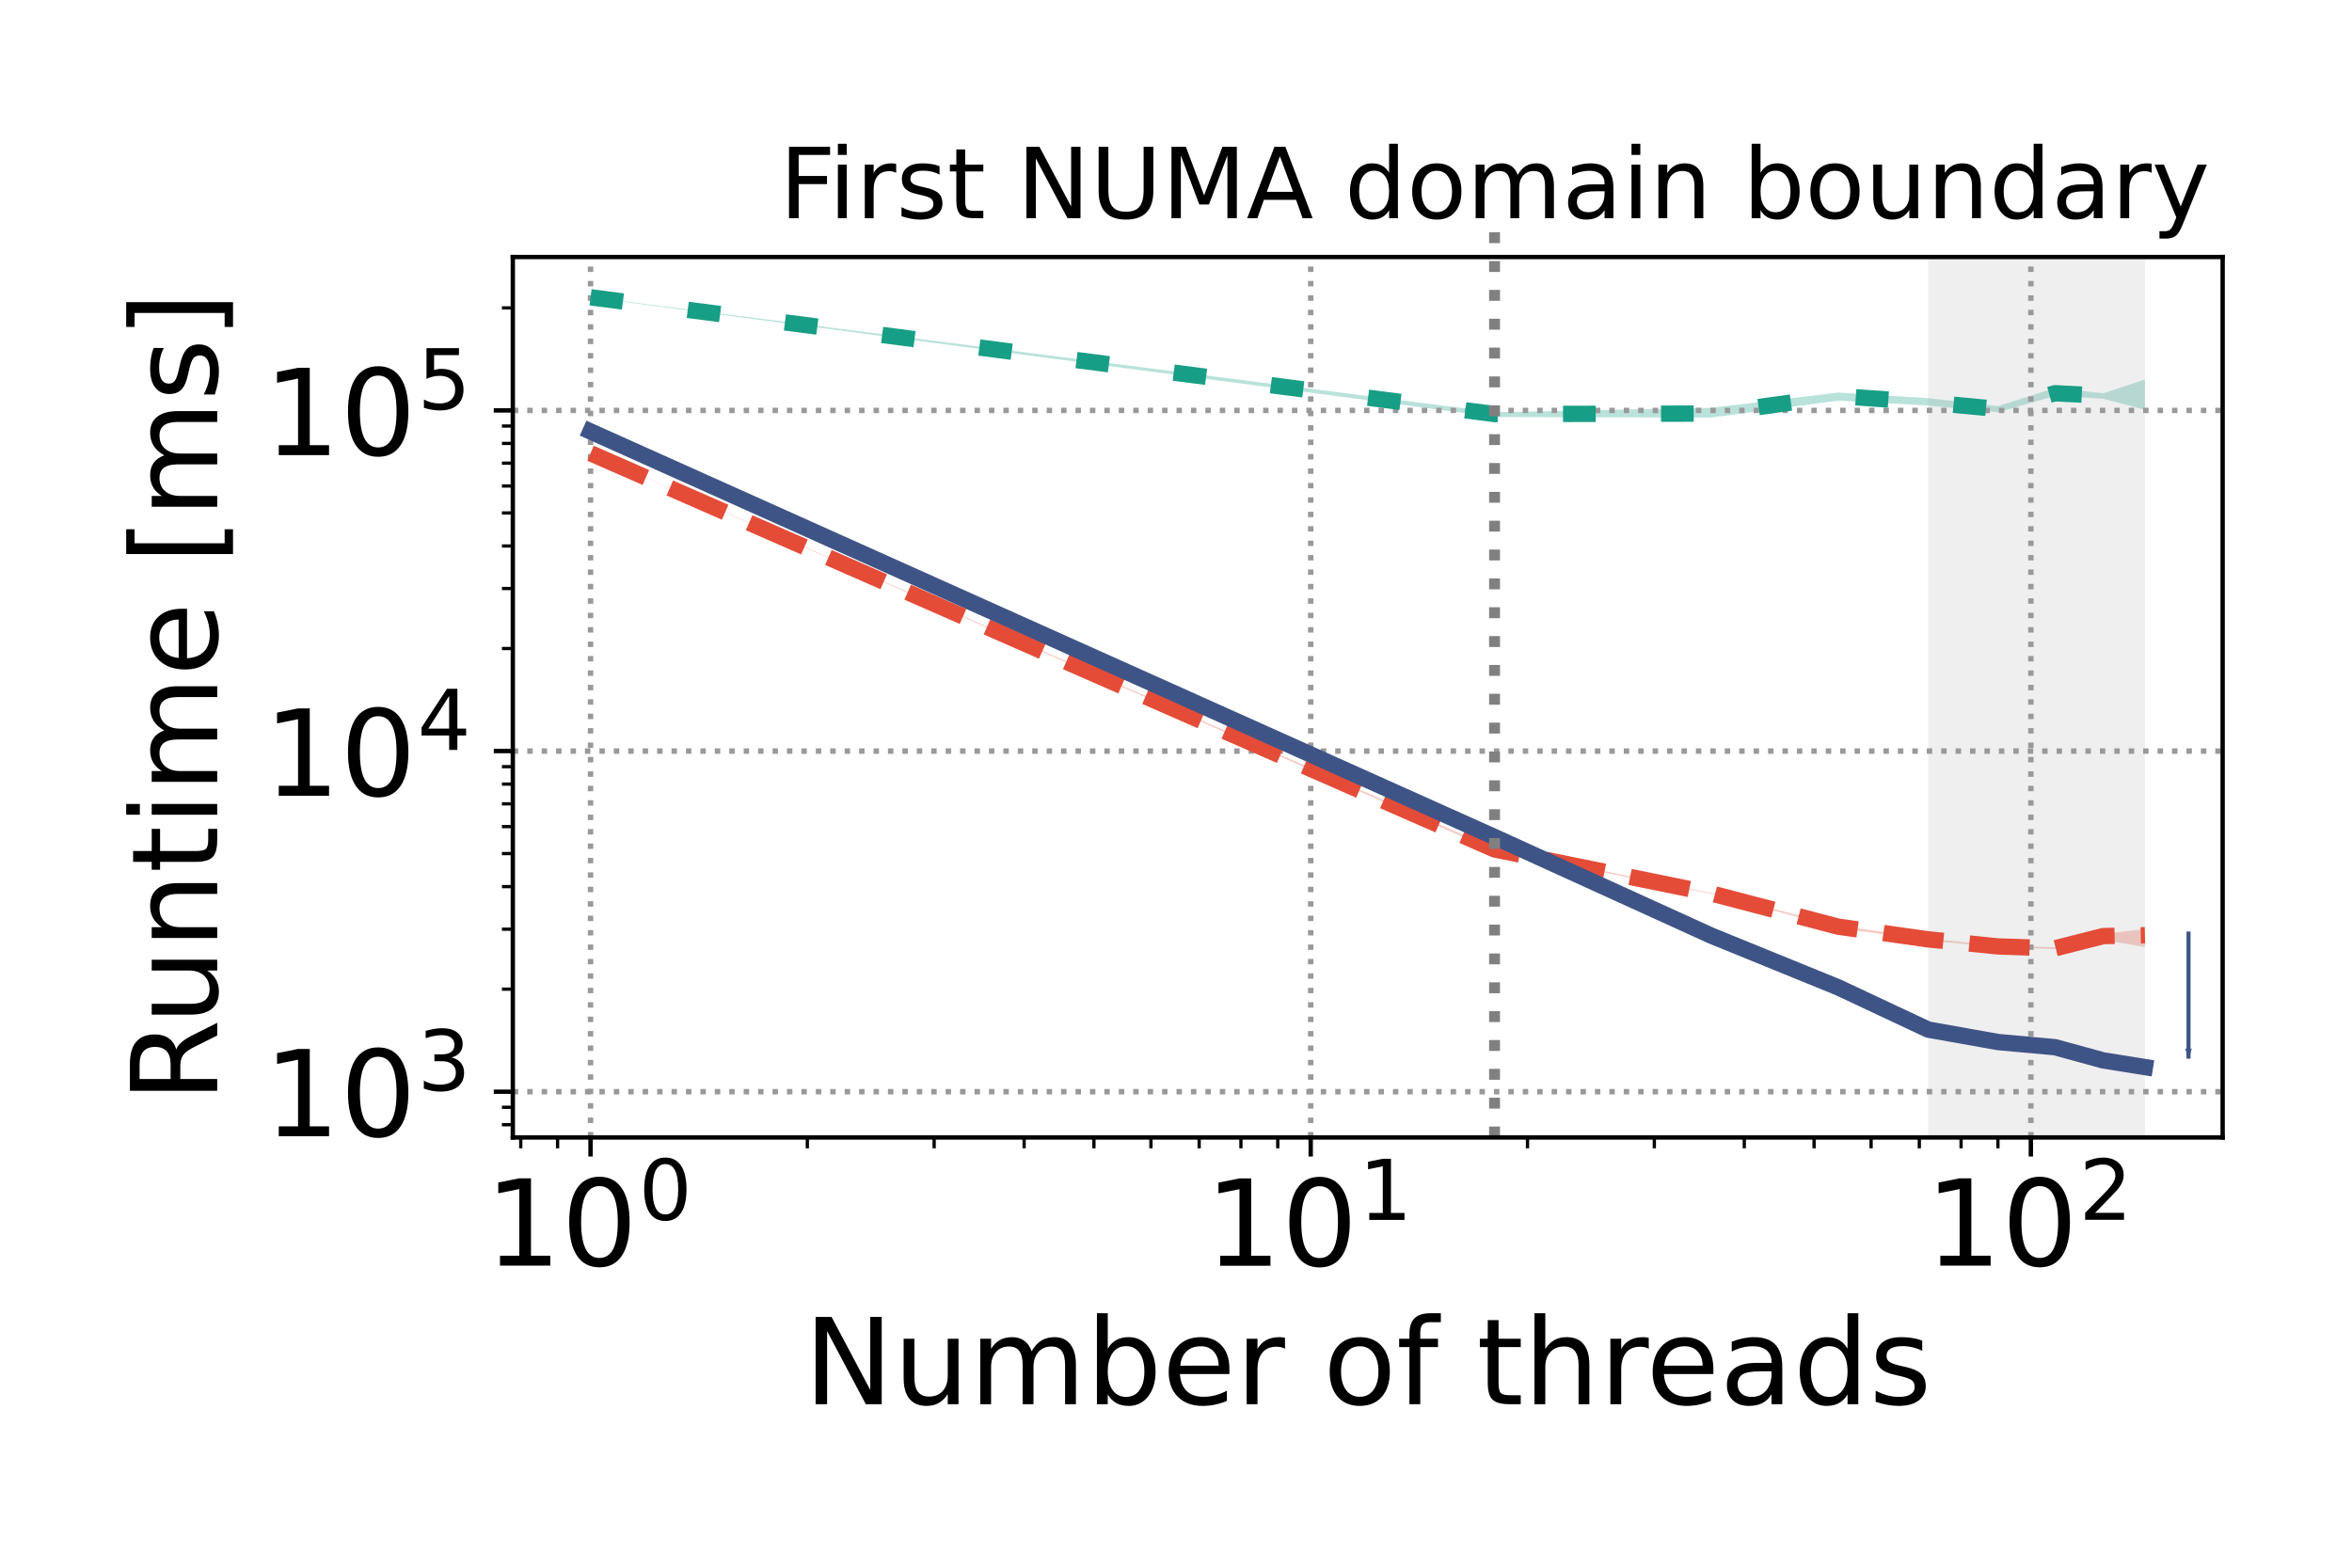 <?xml version="1.0" encoding="UTF-8" standalone="no"?>
<!-- Created with matplotlib (https://matplotlib.org/) -->

<svg
   xmlns:dc="http://purl.org/dc/elements/1.1/"
   xmlns:cc="http://creativecommons.org/ns#"
   xmlns:rdf="http://www.w3.org/1999/02/22-rdf-syntax-ns#"
   xmlns:svg="http://www.w3.org/2000/svg"
   xmlns="http://www.w3.org/2000/svg"
   xmlns:xlink="http://www.w3.org/1999/xlink"
   xmlns:sodipodi="http://sodipodi.sourceforge.net/DTD/sodipodi-0.dtd"
   xmlns:inkscape="http://www.inkscape.org/namespaces/inkscape"
   height="288pt"
   version="1.1"
   viewBox="0 0 432 288"
   width="432pt"
   id="svg578"
   sodipodi:docname="cell-grow-divide-runtime-3.svg"
   inkscape:version="0.92.5 (2060ec1f9f, 2020-04-08)">
  <sodipodi:namedview
     pagecolor="#ffffff"
     bordercolor="#666666"
     borderopacity="1"
     objecttolerance="10"
     gridtolerance="10"
     guidetolerance="10"
     inkscape:pageopacity="0"
     inkscape:pageshadow="2"
     inkscape:window-width="1920"
     inkscape:window-height="1163"
     id="namedview580"
     showgrid="false"
     inkscape:zoom="1.2291667"
     inkscape:cx="74.977103"
     inkscape:cy="152.91656"
     inkscape:window-x="0"
     inkscape:window-y="0"
     inkscape:window-maximized="1"
     inkscape:current-layer="figure_1" />
  <defs
     id="defs6">
    <style
       type="text/css"
       id="style4">*{stroke-linecap:butt;stroke-linejoin:round;}</style>
    <marker
       inkscape:stockid="Arrow1Lend"
       orient="auto"
       refY="0"
       refX="0"
       id="Arrow1Lend"
       style="overflow:visible"
       inkscape:isstock="true">
      <path
         inkscape:connector-curvature="0"
         id="path1397"
         d="M 0,0 5,-5 -12.5,0 5,5 Z"
         style="fill:#3d5486;fill-opacity:1;fill-rule:evenodd;stroke:#3d5486;stroke-width:1pt;stroke-opacity:1"
         transform="matrix(-0.8,0,0,-0.8,-10,0)" />
    </marker>
  </defs>
  <g
     id="figure_1">
    <g
       id="patch_1">
      <path
         d="M 0 288  L 432 288  L 432 0  L 0 0  z "
         style="fill:#ffffff;"
         id="path8" />
    </g>
    <g
       id="axes_1">
      <g
         id="patch_2">
        <path
           d="M 94.192 208.96  L 408.24 208.96  L 408.24 47.216  L 94.192 47.216  z "
           style="fill:#ffffff;"
           id="path11" />
      </g>
      <g
         id="PolyCollection_1">
        <path
           clip-path="url(#p7c434c76f1)"
           d="M 108.467 54.568  L 108.467 54.657  L 274.509 76.613  L 314.328 76.715  L 337.62 73.604  L 354.146 74.502  L 366.965 75.733  L 377.439 72.753  L 386.294 73.246  L 393.965 75.274  L 393.965 69.711  L 393.965 69.711  L 386.294 72.259  L 377.439 71.272  L 366.965 74.619  L 354.146 73.147  L 337.62 72.111  L 314.328 74.918  L 274.509 75.725  L 108.467 54.568  z "
           style="fill:#179e86;fill-opacity:0.3;"
           id="path14" />
      </g>
      <g
         id="PolyCollection_2">
        <path
           clip-path="url(#p7c434c76f1)"
           d="M 108.467 83.251  L 108.467 83.276  L 274.509 156.298  L 314.328 164.195  L 337.62 170.481  L 354.146 172.787  L 366.965 173.997  L 377.439 174.337  L 386.294 172.68  L 393.965 173.977  L 393.965 170.662  L 393.965 170.662  L 386.294 171.563  L 377.439 174.018  L 366.965 173.753  L 354.146 172.408  L 337.62 170.009  L 314.328 164.067  L 274.509 155.885  L 108.467 83.251  z "
           style="fill:#e44c38;fill-opacity:0.3;"
           id="path17" />
      </g>
      <g
         id="PolyCollection_3">
        <path
           clip-path="url(#p7c434c76f1)"
           d="M 108.467 79.258  L 108.467 79.279  L 274.509 153.92  L 314.328 172.13  L 337.62 181.46  L 354.146 189.355  L 366.965 191.861  L 377.439 193.258  L 386.294 195.285  L 393.965 196.757  L 393.965 195.129  L 393.965 195.129  L 386.294 194.447  L 377.439 191.547  L 366.965 190.968  L 354.146 188.98  L 337.62 181.299  L 314.328 171.498  L 274.509 153.594  L 108.467 79.258  z "
           style="fill:#3f5486;fill-opacity:0.3;"
           id="path20" />
      </g>
      <g
         id="patch_3">
        <path
           clip-path="url(#p7c434c76f1)"
           d="M 354.146 208.96  L 354.146 47.216  L 393.965 47.216  L 393.965 208.96  z "
           style="fill:#b2b2b2;opacity:0.2;"
           id="path29" />
      </g>
      <g
         id="matplotlib.axis_1">
        <g
           id="xtick_1">
          <g
             id="line2d_1">
            <path
               clip-path="url(#p7c434c76f1)"
               d="M 108.467 208.96  L 108.467 47.216  "
               style="fill:none;stroke:#999999;stroke-dasharray:1,1.65;stroke-dashoffset:0;"
               id="path32" />
          </g>
          <g
             id="line2d_2">
            <defs
               id="defs36">
              <path
                 d="M 0 0  L 0 3.5  "
                 id="m6d157e172e"
                 style="stroke:#000000;stroke-width:0.8;" />
            </defs>
            <g
               id="g40">
              <use
                 style="stroke:#000000;stroke-width:0.8;"
                 x="108.467"
                 xlink:href="#m6d157e172e"
                 y="208.96"
                 id="use38" />
            </g>
          </g>
          <g
             id="text_1">
            <!-- $\mathdefault{10^{0}}$ -->
            <g
               transform="translate(89.107 232.677)scale(0.22 -0.22)"
               id="g53">
              <defs
                 id="defs45">
                <path
                   d="M 12.406 8.297  L 28.516 8.297  L 28.516 63.922  L 10.984 60.406  L 10.984 69.391  L 28.422 72.906  L 38.281 72.906  L 38.281 8.297  L 54.391 8.297  L 54.391 0  L 12.406 0  z "
                   id="DejaVuSans-49" />
                <path
                   d="M 31.781 66.406  Q 24.172 66.406 20.328 58.906  Q 16.5 51.422 16.5 36.375  Q 16.5 21.391 20.328 13.891  Q 24.172 6.391 31.781 6.391  Q 39.453 6.391 43.281 13.891  Q 47.125 21.391 47.125 36.375  Q 47.125 51.422 43.281 58.906  Q 39.453 66.406 31.781 66.406  z M 31.781 74.219  Q 44.047 74.219 50.516 64.516  Q 56.984 54.828 56.984 36.375  Q 56.984 17.969 50.516 8.266  Q 44.047 -1.422 31.781 -1.422  Q 19.531 -1.422 13.062 8.266  Q 6.594 17.969 6.594 36.375  Q 6.594 54.828 13.062 64.516  Q 19.531 74.219 31.781 74.219  z "
                   id="DejaVuSans-48" />
              </defs>
              <use
                 transform="translate(0 0.766)"
                 xlink:href="#DejaVuSans-49"
                 id="use47" />
              <use
                 transform="translate(63.623 0.766)"
                 xlink:href="#DejaVuSans-48"
                 id="use49" />
              <use
                 transform="translate(128.203 39.047)scale(0.7)"
                 xlink:href="#DejaVuSans-48"
                 id="use51" />
            </g>
          </g>
        </g>
        <g
           id="xtick_2">
          <g
             id="line2d_3">
            <path
               clip-path="url(#p7c434c76f1)"
               d="M 240.743 208.96  L 240.743 47.216  "
               style="fill:none;stroke:#999999;stroke-dasharray:1,1.65;stroke-dashoffset:0;"
               id="path57" />
          </g>
          <g
             id="line2d_4">
            <g
               id="g62">
              <use
                 style="stroke:#000000;stroke-width:0.8;"
                 x="240.743"
                 xlink:href="#m6d157e172e"
                 y="208.96"
                 id="use60" />
            </g>
          </g>
          <g
             id="text_2">
            <!-- $\mathdefault{10^{1}}$ -->
            <g
               transform="translate(221.383 232.677)scale(0.22 -0.22)"
               id="g71">
              <use
                 transform="translate(0 0.684)"
                 xlink:href="#DejaVuSans-49"
                 id="use65" />
              <use
                 transform="translate(63.623 0.684)"
                 xlink:href="#DejaVuSans-48"
                 id="use67" />
              <use
                 transform="translate(128.203 38.966)scale(0.7)"
                 xlink:href="#DejaVuSans-49"
                 id="use69" />
            </g>
          </g>
        </g>
        <g
           id="xtick_3">
          <g
             id="line2d_5">
            <path
               clip-path="url(#p7c434c76f1)"
               d="M 373.018 208.96  L 373.018 47.216  "
               style="fill:none;stroke:#999999;stroke-dasharray:1,1.65;stroke-dashoffset:0;"
               id="path75" />
          </g>
          <g
             id="line2d_6">
            <g
               id="g80">
              <use
                 style="stroke:#000000;stroke-width:0.8;"
                 x="373.018"
                 xlink:href="#m6d157e172e"
                 y="208.96"
                 id="use78" />
            </g>
          </g>
          <g
             id="text_3">
            <!-- $\mathdefault{10^{2}}$ -->
            <g
               transform="translate(353.658 232.677)scale(0.22 -0.22)"
               id="g92">
              <defs
                 id="defs84">
                <path
                   d="M 19.188 8.297  L 53.609 8.297  L 53.609 0  L 7.328 0  L 7.328 8.297  Q 12.938 14.109 22.625 23.891  Q 32.328 33.688 34.812 36.531  Q 39.547 41.844 41.422 45.531  Q 43.312 49.219 43.312 52.781  Q 43.312 58.594 39.234 62.25  Q 35.156 65.922 28.609 65.922  Q 23.969 65.922 18.812 64.312  Q 13.672 62.703 7.812 59.422  L 7.812 69.391  Q 13.766 71.781 18.938 73  Q 24.125 74.219 28.422 74.219  Q 39.75 74.219 46.484 68.547  Q 53.219 62.891 53.219 53.422  Q 53.219 48.922 51.531 44.891  Q 49.859 40.875 45.406 35.406  Q 44.188 33.984 37.641 27.219  Q 31.109 20.453 19.188 8.297  z "
                   id="DejaVuSans-50" />
              </defs>
              <use
                 transform="translate(0 0.766)"
                 xlink:href="#DejaVuSans-49"
                 id="use86" />
              <use
                 transform="translate(63.623 0.766)"
                 xlink:href="#DejaVuSans-48"
                 id="use88" />
              <use
                 transform="translate(128.203 39.047)scale(0.7)"
                 xlink:href="#DejaVuSans-50"
                 id="use90" />
            </g>
          </g>
        </g>
        <g
           id="xtick_4">
          <g
             id="line2d_7">
            <defs
               id="defs97">
              <path
                 d="M 0 0  L 0 2  "
                 id="m9f7212102a"
                 style="stroke:#000000;stroke-width:0.6;" />
            </defs>
            <g
               id="g101">
              <use
                 style="stroke:#000000;stroke-width:0.6;"
                 x="95.649"
                 xlink:href="#m9f7212102a"
                 y="208.96"
                 id="use99" />
            </g>
          </g>
        </g>
        <g
           id="xtick_5">
          <g
             id="line2d_8">
            <g
               id="g107">
              <use
                 style="stroke:#000000;stroke-width:0.6;"
                 x="102.415"
                 xlink:href="#m9f7212102a"
                 y="208.96"
                 id="use105" />
            </g>
          </g>
        </g>
        <g
           id="xtick_6">
          <g
             id="line2d_9">
            <g
               id="g113">
              <use
                 style="stroke:#000000;stroke-width:0.6;"
                 x="148.286"
                 xlink:href="#m9f7212102a"
                 y="208.96"
                 id="use111" />
            </g>
          </g>
        </g>
        <g
           id="xtick_7">
          <g
             id="line2d_10">
            <g
               id="g119">
              <use
                 style="stroke:#000000;stroke-width:0.6;"
                 x="171.579"
                 xlink:href="#m9f7212102a"
                 y="208.96"
                 id="use117" />
            </g>
          </g>
        </g>
        <g
           id="xtick_8">
          <g
             id="line2d_11">
            <g
               id="g125">
              <use
                 style="stroke:#000000;stroke-width:0.6;"
                 x="188.105"
                 xlink:href="#m9f7212102a"
                 y="208.96"
                 id="use123" />
            </g>
          </g>
        </g>
        <g
           id="xtick_9">
          <g
             id="line2d_12">
            <g
               id="g131">
              <use
                 style="stroke:#000000;stroke-width:0.6;"
                 x="200.924"
                 xlink:href="#m9f7212102a"
                 y="208.96"
                 id="use129" />
            </g>
          </g>
        </g>
        <g
           id="xtick_10">
          <g
             id="line2d_13">
            <g
               id="g137">
              <use
                 style="stroke:#000000;stroke-width:0.6;"
                 x="211.397"
                 xlink:href="#m9f7212102a"
                 y="208.96"
                 id="use135" />
            </g>
          </g>
        </g>
        <g
           id="xtick_11">
          <g
             id="line2d_14">
            <g
               id="g143">
              <use
                 style="stroke:#000000;stroke-width:0.6;"
                 x="220.253"
                 xlink:href="#m9f7212102a"
                 y="208.96"
                 id="use141" />
            </g>
          </g>
        </g>
        <g
           id="xtick_12">
          <g
             id="line2d_15">
            <g
               id="g149">
              <use
                 style="stroke:#000000;stroke-width:0.6;"
                 x="227.924"
                 xlink:href="#m9f7212102a"
                 y="208.96"
                 id="use147" />
            </g>
          </g>
        </g>
        <g
           id="xtick_13">
          <g
             id="line2d_16">
            <g
               id="g155">
              <use
                 style="stroke:#000000;stroke-width:0.6;"
                 x="234.69"
                 xlink:href="#m9f7212102a"
                 y="208.96"
                 id="use153" />
            </g>
          </g>
        </g>
        <g
           id="xtick_14">
          <g
             id="line2d_17">
            <g
               id="g161">
              <use
                 style="stroke:#000000;stroke-width:0.6;"
                 x="280.561"
                 xlink:href="#m9f7212102a"
                 y="208.96"
                 id="use159" />
            </g>
          </g>
        </g>
        <g
           id="xtick_15">
          <g
             id="line2d_18">
            <g
               id="g167">
              <use
                 style="stroke:#000000;stroke-width:0.6;"
                 x="303.854"
                 xlink:href="#m9f7212102a"
                 y="208.96"
                 id="use165" />
            </g>
          </g>
        </g>
        <g
           id="xtick_16">
          <g
             id="line2d_19">
            <g
               id="g173">
              <use
                 style="stroke:#000000;stroke-width:0.6;"
                 x="320.38"
                 xlink:href="#m9f7212102a"
                 y="208.96"
                 id="use171" />
            </g>
          </g>
        </g>
        <g
           id="xtick_17">
          <g
             id="line2d_20">
            <g
               id="g179">
              <use
                 style="stroke:#000000;stroke-width:0.6;"
                 x="333.199"
                 xlink:href="#m9f7212102a"
                 y="208.96"
                 id="use177" />
            </g>
          </g>
        </g>
        <g
           id="xtick_18">
          <g
             id="line2d_21">
            <g
               id="g185">
              <use
                 style="stroke:#000000;stroke-width:0.6;"
                 x="343.673"
                 xlink:href="#m9f7212102a"
                 y="208.96"
                 id="use183" />
            </g>
          </g>
        </g>
        <g
           id="xtick_19">
          <g
             id="line2d_22">
            <g
               id="g191">
              <use
                 style="stroke:#000000;stroke-width:0.6;"
                 x="352.528"
                 xlink:href="#m9f7212102a"
                 y="208.96"
                 id="use189" />
            </g>
          </g>
        </g>
        <g
           id="xtick_20">
          <g
             id="line2d_23">
            <g
               id="g197">
              <use
                 style="stroke:#000000;stroke-width:0.6;"
                 x="360.199"
                 xlink:href="#m9f7212102a"
                 y="208.96"
                 id="use195" />
            </g>
          </g>
        </g>
        <g
           id="xtick_21">
          <g
             id="line2d_24">
            <g
               id="g203">
              <use
                 style="stroke:#000000;stroke-width:0.6;"
                 x="366.965"
                 xlink:href="#m9f7212102a"
                 y="208.96"
                 id="use201" />
            </g>
          </g>
        </g>
        <g
           id="text_4">
          <!-- Number of threads -->
          <g
             transform="translate(147.651 257.968)scale(0.22 -0.22)"
             id="g257">
            <defs
               id="defs221">
              <path
                 d="M 9.812 72.906  L 23.094 72.906  L 55.422 11.922  L 55.422 72.906  L 64.984 72.906  L 64.984 0  L 51.703 0  L 19.391 60.984  L 19.391 0  L 9.812 0  z "
                 id="DejaVuSans-78" />
              <path
                 d="M 8.5 21.578  L 8.5 54.688  L 17.484 54.688  L 17.484 21.922  Q 17.484 14.156 20.5 10.266  Q 23.531 6.391 29.594 6.391  Q 36.859 6.391 41.078 11.031  Q 45.312 15.672 45.312 23.688  L 45.312 54.688  L 54.297 54.688  L 54.297 0  L 45.312 0  L 45.312 8.406  Q 42.047 3.422 37.719 1  Q 33.406 -1.422 27.688 -1.422  Q 18.266 -1.422 13.375 4.438  Q 8.5 10.297 8.5 21.578  z M 31.109 56  z "
                 id="DejaVuSans-117" />
              <path
                 d="M 52 44.188  Q 55.375 50.25 60.062 53.125  Q 64.75 56 71.094 56  Q 79.641 56 84.281 50.016  Q 88.922 44.047 88.922 33.016  L 88.922 0  L 79.891 0  L 79.891 32.719  Q 79.891 40.578 77.094 44.375  Q 74.312 48.188 68.609 48.188  Q 61.625 48.188 57.562 43.547  Q 53.516 38.922 53.516 30.906  L 53.516 0  L 44.484 0  L 44.484 32.719  Q 44.484 40.625 41.703 44.406  Q 38.922 48.188 33.109 48.188  Q 26.219 48.188 22.156 43.531  Q 18.109 38.875 18.109 30.906  L 18.109 0  L 9.078 0  L 9.078 54.688  L 18.109 54.688  L 18.109 46.188  Q 21.188 51.219 25.484 53.609  Q 29.781 56 35.688 56  Q 41.656 56 45.828 52.969  Q 50 49.953 52 44.188  z "
                 id="DejaVuSans-109" />
              <path
                 d="M 48.688 27.297  Q 48.688 37.203 44.609 42.844  Q 40.531 48.484 33.406 48.484  Q 26.266 48.484 22.188 42.844  Q 18.109 37.203 18.109 27.297  Q 18.109 17.391 22.188 11.75  Q 26.266 6.109 33.406 6.109  Q 40.531 6.109 44.609 11.75  Q 48.688 17.391 48.688 27.297  z M 18.109 46.391  Q 20.953 51.266 25.266 53.625  Q 29.594 56 35.594 56  Q 45.562 56 51.781 48.094  Q 58.016 40.188 58.016 27.297  Q 58.016 14.406 51.781 6.484  Q 45.562 -1.422 35.594 -1.422  Q 29.594 -1.422 25.266 0.953  Q 20.953 3.328 18.109 8.203  L 18.109 0  L 9.078 0  L 9.078 75.984  L 18.109 75.984  z "
                 id="DejaVuSans-98" />
              <path
                 d="M 56.203 29.594  L 56.203 25.203  L 14.891 25.203  Q 15.484 15.922 20.484 11.062  Q 25.484 6.203 34.422 6.203  Q 39.594 6.203 44.453 7.469  Q 49.312 8.734 54.109 11.281  L 54.109 2.781  Q 49.266 0.734 44.188 -0.344  Q 39.109 -1.422 33.891 -1.422  Q 20.797 -1.422 13.156 6.188  Q 5.516 13.812 5.516 26.812  Q 5.516 40.234 12.766 48.109  Q 20.016 56 32.328 56  Q 43.359 56 49.781 48.891  Q 56.203 41.797 56.203 29.594  z M 47.219 32.234  Q 47.125 39.594 43.094 43.984  Q 39.062 48.391 32.422 48.391  Q 24.906 48.391 20.391 44.141  Q 15.875 39.891 15.188 32.172  z "
                 id="DejaVuSans-101" />
              <path
                 d="M 41.109 46.297  Q 39.594 47.172 37.812 47.578  Q 36.031 48 33.891 48  Q 26.266 48 22.188 43.047  Q 18.109 38.094 18.109 28.812  L 18.109 0  L 9.078 0  L 9.078 54.688  L 18.109 54.688  L 18.109 46.188  Q 20.953 51.172 25.484 53.578  Q 30.031 56 36.531 56  Q 37.453 56 38.578 55.875  Q 39.703 55.766 41.062 55.516  z "
                 id="DejaVuSans-114" />
              <path
                 id="DejaVuSans-32" />
              <path
                 d="M 30.609 48.391  Q 23.391 48.391 19.188 42.75  Q 14.984 37.109 14.984 27.297  Q 14.984 17.484 19.156 11.844  Q 23.344 6.203 30.609 6.203  Q 37.797 6.203 41.984 11.859  Q 46.188 17.531 46.188 27.297  Q 46.188 37.016 41.984 42.703  Q 37.797 48.391 30.609 48.391  z M 30.609 56  Q 42.328 56 49.016 48.375  Q 55.719 40.766 55.719 27.297  Q 55.719 13.875 49.016 6.219  Q 42.328 -1.422 30.609 -1.422  Q 18.844 -1.422 12.172 6.219  Q 5.516 13.875 5.516 27.297  Q 5.516 40.766 12.172 48.375  Q 18.844 56 30.609 56  z "
                 id="DejaVuSans-111" />
              <path
                 d="M 37.109 75.984  L 37.109 68.5  L 28.516 68.5  Q 23.688 68.5 21.797 66.547  Q 19.922 64.594 19.922 59.516  L 19.922 54.688  L 34.719 54.688  L 34.719 47.703  L 19.922 47.703  L 19.922 0  L 10.891 0  L 10.891 47.703  L 2.297 47.703  L 2.297 54.688  L 10.891 54.688  L 10.891 58.5  Q 10.891 67.625 15.141 71.797  Q 19.391 75.984 28.609 75.984  z "
                 id="DejaVuSans-102" />
              <path
                 d="M 18.312 70.219  L 18.312 54.688  L 36.812 54.688  L 36.812 47.703  L 18.312 47.703  L 18.312 18.016  Q 18.312 11.328 20.141 9.422  Q 21.969 7.516 27.594 7.516  L 36.812 7.516  L 36.812 0  L 27.594 0  Q 17.188 0 13.234 3.875  Q 9.281 7.766 9.281 18.016  L 9.281 47.703  L 2.688 47.703  L 2.688 54.688  L 9.281 54.688  L 9.281 70.219  z "
                 id="DejaVuSans-116" />
              <path
                 d="M 54.891 33.016  L 54.891 0  L 45.906 0  L 45.906 32.719  Q 45.906 40.484 42.875 44.328  Q 39.844 48.188 33.797 48.188  Q 26.516 48.188 22.312 43.547  Q 18.109 38.922 18.109 30.906  L 18.109 0  L 9.078 0  L 9.078 75.984  L 18.109 75.984  L 18.109 46.188  Q 21.344 51.125 25.703 53.562  Q 30.078 56 35.797 56  Q 45.219 56 50.047 50.172  Q 54.891 44.344 54.891 33.016  z "
                 id="DejaVuSans-104" />
              <path
                 d="M 34.281 27.484  Q 23.391 27.484 19.188 25  Q 14.984 22.516 14.984 16.5  Q 14.984 11.719 18.141 8.906  Q 21.297 6.109 26.703 6.109  Q 34.188 6.109 38.703 11.406  Q 43.219 16.703 43.219 25.484  L 43.219 27.484  z M 52.203 31.203  L 52.203 0  L 43.219 0  L 43.219 8.297  Q 40.141 3.328 35.547 0.953  Q 30.953 -1.422 24.312 -1.422  Q 15.922 -1.422 10.953 3.297  Q 6 8.016 6 15.922  Q 6 25.141 12.172 29.828  Q 18.359 34.516 30.609 34.516  L 43.219 34.516  L 43.219 35.406  Q 43.219 41.609 39.141 45  Q 35.062 48.391 27.688 48.391  Q 23 48.391 18.547 47.266  Q 14.109 46.141 10.016 43.891  L 10.016 52.203  Q 14.938 54.109 19.578 55.047  Q 24.219 56 28.609 56  Q 40.484 56 46.344 49.844  Q 52.203 43.703 52.203 31.203  z "
                 id="DejaVuSans-97" />
              <path
                 d="M 45.406 46.391  L 45.406 75.984  L 54.391 75.984  L 54.391 0  L 45.406 0  L 45.406 8.203  Q 42.578 3.328 38.25 0.953  Q 33.938 -1.422 27.875 -1.422  Q 17.969 -1.422 11.734 6.484  Q 5.516 14.406 5.516 27.297  Q 5.516 40.188 11.734 48.094  Q 17.969 56 27.875 56  Q 33.938 56 38.25 53.625  Q 42.578 51.266 45.406 46.391  z M 14.797 27.297  Q 14.797 17.391 18.875 11.75  Q 22.953 6.109 30.078 6.109  Q 37.203 6.109 41.297 11.75  Q 45.406 17.391 45.406 27.297  Q 45.406 37.203 41.297 42.844  Q 37.203 48.484 30.078 48.484  Q 22.953 48.484 18.875 42.844  Q 14.797 37.203 14.797 27.297  z "
                 id="DejaVuSans-100" />
              <path
                 d="M 44.281 53.078  L 44.281 44.578  Q 40.484 46.531 36.375 47.5  Q 32.281 48.484 27.875 48.484  Q 21.188 48.484 17.844 46.438  Q 14.5 44.391 14.5 40.281  Q 14.5 37.156 16.891 35.375  Q 19.281 33.594 26.516 31.984  L 29.594 31.297  Q 39.156 29.25 43.188 25.516  Q 47.219 21.781 47.219 15.094  Q 47.219 7.469 41.188 3.016  Q 35.156 -1.422 24.609 -1.422  Q 20.219 -1.422 15.453 -0.562  Q 10.688 0.297 5.422 2  L 5.422 11.281  Q 10.406 8.688 15.234 7.391  Q 20.062 6.109 24.812 6.109  Q 31.156 6.109 34.562 8.281  Q 37.984 10.453 37.984 14.406  Q 37.984 18.062 35.516 20.016  Q 33.062 21.969 24.703 23.781  L 21.578 24.516  Q 13.234 26.266 9.516 29.906  Q 5.812 33.547 5.812 39.891  Q 5.812 47.609 11.281 51.797  Q 16.75 56 26.812 56  Q 31.781 56 36.172 55.266  Q 40.578 54.547 44.281 53.078  z "
                 id="DejaVuSans-115" />
            </defs>
            <use
               xlink:href="#DejaVuSans-78"
               id="use223" />
            <use
               x="74.805"
               xlink:href="#DejaVuSans-117"
               id="use225" />
            <use
               x="138.184"
               xlink:href="#DejaVuSans-109"
               id="use227" />
            <use
               x="235.596"
               xlink:href="#DejaVuSans-98"
               id="use229" />
            <use
               x="299.072"
               xlink:href="#DejaVuSans-101"
               id="use231" />
            <use
               x="360.596"
               xlink:href="#DejaVuSans-114"
               id="use233" />
            <use
               x="401.709"
               xlink:href="#DejaVuSans-32"
               id="use235" />
            <use
               x="433.496"
               xlink:href="#DejaVuSans-111"
               id="use237" />
            <use
               x="494.678"
               xlink:href="#DejaVuSans-102"
               id="use239" />
            <use
               x="529.883"
               xlink:href="#DejaVuSans-32"
               id="use241" />
            <use
               x="561.67"
               xlink:href="#DejaVuSans-116"
               id="use243" />
            <use
               x="600.879"
               xlink:href="#DejaVuSans-104"
               id="use245" />
            <use
               x="664.258"
               xlink:href="#DejaVuSans-114"
               id="use247" />
            <use
               x="703.121"
               xlink:href="#DejaVuSans-101"
               id="use249" />
            <use
               x="764.645"
               xlink:href="#DejaVuSans-97"
               id="use251" />
            <use
               x="825.924"
               xlink:href="#DejaVuSans-100"
               id="use253" />
            <use
               x="889.4"
               xlink:href="#DejaVuSans-115"
               id="use255" />
          </g>
        </g>
      </g>
      <g
         id="matplotlib.axis_2">
        <g
           id="ytick_1">
          <g
             id="line2d_25">
            <path
               clip-path="url(#p7c434c76f1)"
               d="M 94.192 200.555  L 408.24 200.555  "
               style="fill:none;stroke:#999999;stroke-dasharray:1,1.65;stroke-dashoffset:0;"
               id="path261" />
          </g>
          <g
             id="line2d_26">
            <defs
               id="defs265">
              <path
                 d="M 0 0  L -3.5 0  "
                 id="mff34576b64"
                 style="stroke:#000000;stroke-width:0.8;" />
            </defs>
            <g
               id="g269">
              <use
                 style="stroke:#000000;stroke-width:0.8;"
                 x="94.192"
                 xlink:href="#mff34576b64"
                 y="200.555"
                 id="use267" />
            </g>
          </g>
          <g
             id="text_5">
            <!-- $\mathdefault{10^{3}}$ -->
            <g
               transform="translate(48.472 208.913)scale(0.22 -0.22)"
               id="g281">
              <defs
                 id="defs273">
                <path
                   d="M 40.578 39.312  Q 47.656 37.797 51.625 33  Q 55.609 28.219 55.609 21.188  Q 55.609 10.406 48.188 4.484  Q 40.766 -1.422 27.094 -1.422  Q 22.516 -1.422 17.656 -0.516  Q 12.797 0.391 7.625 2.203  L 7.625 11.719  Q 11.719 9.328 16.594 8.109  Q 21.484 6.891 26.812 6.891  Q 36.078 6.891 40.938 10.547  Q 45.797 14.203 45.797 21.188  Q 45.797 27.641 41.281 31.266  Q 36.766 34.906 28.719 34.906  L 20.219 34.906  L 20.219 43.016  L 29.109 43.016  Q 36.375 43.016 40.234 45.922  Q 44.094 48.828 44.094 54.297  Q 44.094 59.906 40.109 62.906  Q 36.141 65.922 28.719 65.922  Q 24.656 65.922 20.016 65.031  Q 15.375 64.156 9.812 62.312  L 9.812 71.094  Q 15.438 72.656 20.344 73.438  Q 25.25 74.219 29.594 74.219  Q 40.828 74.219 47.359 69.109  Q 53.906 64.016 53.906 55.328  Q 53.906 49.266 50.438 45.094  Q 46.969 40.922 40.578 39.312  z "
                   id="DejaVuSans-51" />
              </defs>
              <use
                 transform="translate(0 0.766)"
                 xlink:href="#DejaVuSans-49"
                 id="use275" />
              <use
                 transform="translate(63.623 0.766)"
                 xlink:href="#DejaVuSans-48"
                 id="use277" />
              <use
                 transform="translate(128.203 39.047)scale(0.7)"
                 xlink:href="#DejaVuSans-51"
                 id="use279" />
            </g>
          </g>
        </g>
        <g
           id="ytick_2">
          <g
             id="line2d_27">
            <path
               clip-path="url(#p7c434c76f1)"
               d="M 94.192 137.977  L 408.24 137.977  "
               style="fill:none;stroke:#999999;stroke-dasharray:1,1.65;stroke-dashoffset:0;"
               id="path285" />
          </g>
          <g
             id="line2d_28">
            <g
               id="g290">
              <use
                 style="stroke:#000000;stroke-width:0.8;"
                 x="94.192"
                 xlink:href="#mff34576b64"
                 y="137.977"
                 id="use288" />
            </g>
          </g>
          <g
             id="text_6">
            <!-- $\mathdefault{10^{4}}$ -->
            <g
               transform="translate(48.472 146.335)scale(0.22 -0.22)"
               id="g302">
              <defs
                 id="defs294">
                <path
                   d="M 37.797 64.312  L 12.891 25.391  L 37.797 25.391  z M 35.203 72.906  L 47.609 72.906  L 47.609 25.391  L 58.016 25.391  L 58.016 17.188  L 47.609 17.188  L 47.609 0  L 37.797 0  L 37.797 17.188  L 4.891 17.188  L 4.891 26.703  z "
                   id="DejaVuSans-52" />
              </defs>
              <use
                 transform="translate(0 0.684)"
                 xlink:href="#DejaVuSans-49"
                 id="use296" />
              <use
                 transform="translate(63.623 0.684)"
                 xlink:href="#DejaVuSans-48"
                 id="use298" />
              <use
                 transform="translate(128.203 38.966)scale(0.7)"
                 xlink:href="#DejaVuSans-52"
                 id="use300" />
            </g>
          </g>
        </g>
        <g
           id="ytick_3">
          <g
             id="line2d_29">
            <path
               clip-path="url(#p7c434c76f1)"
               d="M 94.192 75.399  L 408.24 75.399  "
               style="fill:none;stroke:#999999;stroke-dasharray:1,1.65;stroke-dashoffset:0;"
               id="path306" />
          </g>
          <g
             id="line2d_30">
            <g
               id="g311">
              <use
                 style="stroke:#000000;stroke-width:0.8;"
                 x="94.192"
                 xlink:href="#mff34576b64"
                 y="75.399"
                 id="use309" />
            </g>
          </g>
          <g
             id="text_7">
            <!-- $\mathdefault{10^{5}}$ -->
            <g
               transform="translate(48.472 83.757)scale(0.22 -0.22)"
               id="g323">
              <defs
                 id="defs315">
                <path
                   d="M 10.797 72.906  L 49.516 72.906  L 49.516 64.594  L 19.828 64.594  L 19.828 46.734  Q 21.969 47.469 24.109 47.828  Q 26.266 48.188 28.422 48.188  Q 40.625 48.188 47.75 41.5  Q 54.891 34.812 54.891 23.391  Q 54.891 11.625 47.562 5.094  Q 40.234 -1.422 26.906 -1.422  Q 22.312 -1.422 17.547 -0.641  Q 12.797 0.141 7.719 1.703  L 7.719 11.625  Q 12.109 9.234 16.797 8.062  Q 21.484 6.891 26.703 6.891  Q 35.156 6.891 40.078 11.328  Q 45.016 15.766 45.016 23.391  Q 45.016 31 40.078 35.438  Q 35.156 39.891 26.703 39.891  Q 22.75 39.891 18.812 39.016  Q 14.891 38.141 10.797 36.281  z "
                   id="DejaVuSans-53" />
              </defs>
              <use
                 transform="translate(0 0.684)"
                 xlink:href="#DejaVuSans-49"
                 id="use317" />
              <use
                 transform="translate(63.623 0.684)"
                 xlink:href="#DejaVuSans-48"
                 id="use319" />
              <use
                 transform="translate(128.203 38.966)scale(0.7)"
                 xlink:href="#DejaVuSans-53"
                 id="use321" />
            </g>
          </g>
        </g>
        <g
           id="ytick_4">
          <g
             id="line2d_31">
            <defs
               id="defs328">
              <path
                 d="M 0 0  L -2 0  "
                 id="md3da357745"
                 style="stroke:#000000;stroke-width:0.6;" />
            </defs>
            <g
               id="g332">
              <use
                 style="stroke:#000000;stroke-width:0.6;"
                 x="94.192"
                 xlink:href="#md3da357745"
                 y="206.62"
                 id="use330" />
            </g>
          </g>
        </g>
        <g
           id="ytick_5">
          <g
             id="line2d_32">
            <g
               id="g338">
              <use
                 style="stroke:#000000;stroke-width:0.6;"
                 x="94.192"
                 xlink:href="#md3da357745"
                 y="203.419"
                 id="use336" />
            </g>
          </g>
        </g>
        <g
           id="ytick_6">
          <g
             id="line2d_33">
            <g
               id="g344">
              <use
                 style="stroke:#000000;stroke-width:0.6;"
                 x="94.192"
                 xlink:href="#md3da357745"
                 y="181.717"
                 id="use342" />
            </g>
          </g>
        </g>
        <g
           id="ytick_7">
          <g
             id="line2d_34">
            <g
               id="g350">
              <use
                 style="stroke:#000000;stroke-width:0.6;"
                 x="94.192"
                 xlink:href="#md3da357745"
                 y="170.698"
                 id="use348" />
            </g>
          </g>
        </g>
        <g
           id="ytick_8">
          <g
             id="line2d_35">
            <g
               id="g356">
              <use
                 style="stroke:#000000;stroke-width:0.6;"
                 x="94.192"
                 xlink:href="#md3da357745"
                 y="162.879"
                 id="use354" />
            </g>
          </g>
        </g>
        <g
           id="ytick_9">
          <g
             id="line2d_36">
            <g
               id="g362">
              <use
                 style="stroke:#000000;stroke-width:0.6;"
                 x="94.192"
                 xlink:href="#md3da357745"
                 y="156.815"
                 id="use360" />
            </g>
          </g>
        </g>
        <g
           id="ytick_10">
          <g
             id="line2d_37">
            <g
               id="g368">
              <use
                 style="stroke:#000000;stroke-width:0.6;"
                 x="94.192"
                 xlink:href="#md3da357745"
                 y="151.86"
                 id="use366" />
            </g>
          </g>
        </g>
        <g
           id="ytick_11">
          <g
             id="line2d_38">
            <g
               id="g374">
              <use
                 style="stroke:#000000;stroke-width:0.6;"
                 x="94.192"
                 xlink:href="#md3da357745"
                 y="147.67"
                 id="use372" />
            </g>
          </g>
        </g>
        <g
           id="ytick_12">
          <g
             id="line2d_39">
            <g
               id="g380">
              <use
                 style="stroke:#000000;stroke-width:0.6;"
                 x="94.192"
                 xlink:href="#md3da357745"
                 y="144.041"
                 id="use378" />
            </g>
          </g>
        </g>
        <g
           id="ytick_13">
          <g
             id="line2d_40">
            <g
               id="g386">
              <use
                 style="stroke:#000000;stroke-width:0.6;"
                 x="94.192"
                 xlink:href="#md3da357745"
                 y="140.84"
                 id="use384" />
            </g>
          </g>
        </g>
        <g
           id="ytick_14">
          <g
             id="line2d_41">
            <g
               id="g392">
              <use
                 style="stroke:#000000;stroke-width:0.6;"
                 x="94.192"
                 xlink:href="#md3da357745"
                 y="119.139"
                 id="use390" />
            </g>
          </g>
        </g>
        <g
           id="ytick_15">
          <g
             id="line2d_42">
            <g
               id="g398">
              <use
                 style="stroke:#000000;stroke-width:0.6;"
                 x="94.192"
                 xlink:href="#md3da357745"
                 y="108.12"
                 id="use396" />
            </g>
          </g>
        </g>
        <g
           id="ytick_16">
          <g
             id="line2d_43">
            <g
               id="g404">
              <use
                 style="stroke:#000000;stroke-width:0.6;"
                 x="94.192"
                 xlink:href="#md3da357745"
                 y="100.301"
                 id="use402" />
            </g>
          </g>
        </g>
        <g
           id="ytick_17">
          <g
             id="line2d_44">
            <g
               id="g410">
              <use
                 style="stroke:#000000;stroke-width:0.6;"
                 x="94.192"
                 xlink:href="#md3da357745"
                 y="94.237"
                 id="use408" />
            </g>
          </g>
        </g>
        <g
           id="ytick_18">
          <g
             id="line2d_45">
            <g
               id="g416">
              <use
                 style="stroke:#000000;stroke-width:0.6;"
                 x="94.192"
                 xlink:href="#md3da357745"
                 y="89.282"
                 id="use414" />
            </g>
          </g>
        </g>
        <g
           id="ytick_19">
          <g
             id="line2d_46">
            <g
               id="g422">
              <use
                 style="stroke:#000000;stroke-width:0.6;"
                 x="94.192"
                 xlink:href="#md3da357745"
                 y="85.092"
                 id="use420" />
            </g>
          </g>
        </g>
        <g
           id="ytick_20">
          <g
             id="line2d_47">
            <g
               id="g428">
              <use
                 style="stroke:#000000;stroke-width:0.6;"
                 x="94.192"
                 xlink:href="#md3da357745"
                 y="81.463"
                 id="use426" />
            </g>
          </g>
        </g>
        <g
           id="ytick_21">
          <g
             id="line2d_48">
            <g
               id="g434">
              <use
                 style="stroke:#000000;stroke-width:0.6;"
                 x="94.192"
                 xlink:href="#md3da357745"
                 y="78.262"
                 id="use432" />
            </g>
          </g>
        </g>
        <g
           id="ytick_22">
          <g
             id="line2d_49">
            <g
               id="g440">
              <use
                 style="stroke:#000000;stroke-width:0.6;"
                 x="94.192"
                 xlink:href="#md3da357745"
                 y="56.561"
                 id="use438" />
            </g>
          </g>
        </g>
        <g
           id="text_8">
          <!-- Runtime [ms] -->
          <g
             transform="translate(39.897 202.555)rotate(-90)scale(0.22 -0.22)"
             id="g475">
            <defs
               id="defs449">
              <path
                 d="M 44.391 34.188  Q 47.562 33.109 50.562 29.594  Q 53.562 26.078 56.594 19.922  L 66.609 0  L 56 0  L 46.688 18.703  Q 43.062 26.031 39.672 28.422  Q 36.281 30.812 30.422 30.812  L 19.672 30.812  L 19.672 0  L 9.812 0  L 9.812 72.906  L 32.078 72.906  Q 44.578 72.906 50.734 67.672  Q 56.891 62.453 56.891 51.906  Q 56.891 45.016 53.688 40.469  Q 50.484 35.938 44.391 34.188  z M 19.672 64.797  L 19.672 38.922  L 32.078 38.922  Q 39.203 38.922 42.844 42.219  Q 46.484 45.516 46.484 51.906  Q 46.484 58.297 42.844 61.547  Q 39.203 64.797 32.078 64.797  z "
                 id="DejaVuSans-82" />
              <path
                 d="M 54.891 33.016  L 54.891 0  L 45.906 0  L 45.906 32.719  Q 45.906 40.484 42.875 44.328  Q 39.844 48.188 33.797 48.188  Q 26.516 48.188 22.312 43.547  Q 18.109 38.922 18.109 30.906  L 18.109 0  L 9.078 0  L 9.078 54.688  L 18.109 54.688  L 18.109 46.188  Q 21.344 51.125 25.703 53.562  Q 30.078 56 35.797 56  Q 45.219 56 50.047 50.172  Q 54.891 44.344 54.891 33.016  z "
                 id="DejaVuSans-110" />
              <path
                 d="M 9.422 54.688  L 18.406 54.688  L 18.406 0  L 9.422 0  z M 9.422 75.984  L 18.406 75.984  L 18.406 64.594  L 9.422 64.594  z "
                 id="DejaVuSans-105" />
              <path
                 d="M 8.594 75.984  L 29.297 75.984  L 29.297 69  L 17.578 69  L 17.578 -6.203  L 29.297 -6.203  L 29.297 -13.188  L 8.594 -13.188  z "
                 id="DejaVuSans-91" />
              <path
                 d="M 30.422 75.984  L 30.422 -13.188  L 9.719 -13.188  L 9.719 -6.203  L 21.391 -6.203  L 21.391 69  L 9.719 69  L 9.719 75.984  z "
                 id="DejaVuSans-93" />
            </defs>
            <use
               xlink:href="#DejaVuSans-82"
               id="use451" />
            <use
               x="64.982"
               xlink:href="#DejaVuSans-117"
               id="use453" />
            <use
               x="128.361"
               xlink:href="#DejaVuSans-110"
               id="use455" />
            <use
               x="191.74"
               xlink:href="#DejaVuSans-116"
               id="use457" />
            <use
               x="230.949"
               xlink:href="#DejaVuSans-105"
               id="use459" />
            <use
               x="258.732"
               xlink:href="#DejaVuSans-109"
               id="use461" />
            <use
               x="356.145"
               xlink:href="#DejaVuSans-101"
               id="use463" />
            <use
               x="417.668"
               xlink:href="#DejaVuSans-32"
               id="use465" />
            <use
               x="449.455"
               xlink:href="#DejaVuSans-91"
               id="use467" />
            <use
               x="488.469"
               xlink:href="#DejaVuSans-109"
               id="use469" />
            <use
               x="585.881"
               xlink:href="#DejaVuSans-115"
               id="use471" />
            <use
               x="637.98"
               xlink:href="#DejaVuSans-93"
               id="use473" />
          </g>
        </g>
      </g>
      <g
         id="line2d_50">
        <path
           clip-path="url(#p7c434c76f1)"
           d="M 108.467 54.618  L 274.509 76.068  L 314.328 75.979  L 337.62 72.759  L 354.146 73.914  L 366.965 75.129  L 377.439 72.242  L 386.294 72.693  L 393.965 72.741  "
           style="fill:none;stroke:#179e86;stroke-dasharray:6,12;stroke-dashoffset:0;stroke-width:3;"
           id="path479" />
      </g>
      <g
         id="line2d_51">
        <path
           clip-path="url(#p7c434c76f1)"
           d="M 108.467 83.265  L 274.509 156.05  L 314.328 164.135  L 337.62 170.237  L 354.146 172.57  L 366.965 173.868  L 377.439 174.22  L 386.294 171.971  L 393.965 171.807  "
           style="fill:none;stroke:#e44c38;stroke-dasharray:11.1,4.8;stroke-dashoffset:0;stroke-width:3;"
           id="path482" />
      </g>
      <g
         id="line2d_52">
        <path
           clip-path="url(#p7c434c76f1)"
           d="M 108.467 79.268  L 274.509 153.767  L 314.328 171.895  L 337.62 181.384  L 354.146 189.146  L 366.965 191.43  L 377.439 192.379  L 386.294 194.804  L 393.965 196.034  "
           style="fill:none;stroke:#3f5486;stroke-linecap:square;stroke-width:3;"
           id="path485" />
      </g>
      <g
         id="line2d_55">
        <path
           d="M 274.509 208.96  L 274.509 40.086  "
           style="fill:none;stroke:#808080;stroke-dasharray:2,3.3;stroke-dashoffset:0;stroke-width:2;"
           id="path494" />
      </g>
      <g
         id="patch_4">
        <path
           d="M 94.192 208.96  L 94.192 47.216  "
           style="fill:none;stroke:#000000;stroke-linecap:square;stroke-linejoin:miter;stroke-width:0.8;"
           id="path497" />
      </g>
      <g
         id="patch_5">
        <path
           d="M 408.24 208.96  L 408.24 47.216  "
           style="fill:none;stroke:#000000;stroke-linecap:square;stroke-linejoin:miter;stroke-width:0.8;"
           id="path500" />
      </g>
      <g
         id="patch_6">
        <path
           d="M 94.192 208.96  L 408.24 208.96  "
           style="fill:none;stroke:#000000;stroke-linecap:square;stroke-linejoin:miter;stroke-width:0.8;"
           id="path503" />
      </g>
      <g
         id="patch_7">
        <path
           d="M 94.192 47.216  L 408.24 47.216  "
           style="fill:none;stroke:#000000;stroke-linecap:square;stroke-linejoin:miter;stroke-width:0.8;"
           id="path506" />
      </g>
      <g
         id="text_9">
        <!-- First NUMA domain boundary -->
        <g
           transform="translate(143.155 40.086)scale(0.18 -0.18)"
           id="g568">
          <defs
             id="defs514">
            <path
               d="M 9.812 72.906  L 51.703 72.906  L 51.703 64.594  L 19.672 64.594  L 19.672 43.109  L 48.578 43.109  L 48.578 34.812  L 19.672 34.812  L 19.672 0  L 9.812 0  z "
               id="DejaVuSans-70" />
            <path
               d="M 8.688 72.906  L 18.609 72.906  L 18.609 28.609  Q 18.609 16.891 22.844 11.734  Q 27.094 6.594 36.625 6.594  Q 46.094 6.594 50.344 11.734  Q 54.594 16.891 54.594 28.609  L 54.594 72.906  L 64.5 72.906  L 64.5 27.391  Q 64.5 13.141 57.438 5.859  Q 50.391 -1.422 36.625 -1.422  Q 22.797 -1.422 15.734 5.859  Q 8.688 13.141 8.688 27.391  z "
               id="DejaVuSans-85" />
            <path
               d="M 9.812 72.906  L 24.516 72.906  L 43.109 23.297  L 61.812 72.906  L 76.516 72.906  L 76.516 0  L 66.891 0  L 66.891 64.016  L 48.094 14.016  L 38.188 14.016  L 19.391 64.016  L 19.391 0  L 9.812 0  z "
               id="DejaVuSans-77" />
            <path
               d="M 34.188 63.188  L 20.797 26.906  L 47.609 26.906  z M 28.609 72.906  L 39.797 72.906  L 67.578 0  L 57.328 0  L 50.688 18.703  L 17.828 18.703  L 11.188 0  L 0.781 0  z "
               id="DejaVuSans-65" />
            <path
               d="M 32.172 -5.078  Q 28.375 -14.844 24.75 -17.812  Q 21.141 -20.797 15.094 -20.797  L 7.906 -20.797  L 7.906 -13.281  L 13.188 -13.281  Q 16.891 -13.281 18.938 -11.516  Q 21 -9.766 23.484 -3.219  L 25.094 0.875  L 2.984 54.688  L 12.5 54.688  L 29.594 11.922  L 46.688 54.688  L 56.203 54.688  z "
               id="DejaVuSans-121" />
          </defs>
          <use
             xlink:href="#DejaVuSans-70"
             id="use516" />
          <use
             x="50.27"
             xlink:href="#DejaVuSans-105"
             id="use518" />
          <use
             x="78.053"
             xlink:href="#DejaVuSans-114"
             id="use520" />
          <use
             x="119.166"
             xlink:href="#DejaVuSans-115"
             id="use522" />
          <use
             x="171.266"
             xlink:href="#DejaVuSans-116"
             id="use524" />
          <use
             x="210.475"
             xlink:href="#DejaVuSans-32"
             id="use526" />
          <use
             x="242.262"
             xlink:href="#DejaVuSans-78"
             id="use528" />
          <use
             x="317.066"
             xlink:href="#DejaVuSans-85"
             id="use530" />
          <use
             x="390.26"
             xlink:href="#DejaVuSans-77"
             id="use532" />
          <use
             x="476.539"
             xlink:href="#DejaVuSans-65"
             id="use534" />
          <use
             x="544.947"
             xlink:href="#DejaVuSans-32"
             id="use536" />
          <use
             x="576.734"
             xlink:href="#DejaVuSans-100"
             id="use538" />
          <use
             x="640.211"
             xlink:href="#DejaVuSans-111"
             id="use540" />
          <use
             x="701.393"
             xlink:href="#DejaVuSans-109"
             id="use542" />
          <use
             x="798.805"
             xlink:href="#DejaVuSans-97"
             id="use544" />
          <use
             x="860.084"
             xlink:href="#DejaVuSans-105"
             id="use546" />
          <use
             x="887.867"
             xlink:href="#DejaVuSans-110"
             id="use548" />
          <use
             x="951.246"
             xlink:href="#DejaVuSans-32"
             id="use550" />
          <use
             x="983.033"
             xlink:href="#DejaVuSans-98"
             id="use552" />
          <use
             x="1046.51"
             xlink:href="#DejaVuSans-111"
             id="use554" />
          <use
             x="1107.691"
             xlink:href="#DejaVuSans-117"
             id="use556" />
          <use
             x="1171.07"
             xlink:href="#DejaVuSans-110"
             id="use558" />
          <use
             x="1234.449"
             xlink:href="#DejaVuSans-100"
             id="use560" />
          <use
             x="1297.926"
             xlink:href="#DejaVuSans-97"
             id="use562" />
          <use
             x="1359.205"
             xlink:href="#DejaVuSans-114"
             id="use564" />
          <use
             x="1400.318"
             xlink:href="#DejaVuSans-121"
             id="use566" />
        </g>
      </g>
      <path
         style="fill:none;fill-rule:evenodd;stroke:#3d5486;stroke-width:0.75px;stroke-linecap:butt;stroke-linejoin:miter;stroke-opacity:1;marker-end:url(#Arrow1Lend)"
         d="m 401.971,171.13 v 23.341"
         id="path1392"
         inkscape:connector-curvature="0" />
    </g>
  </g>
  <defs
     id="defs576">
    <clipPath
       id="p7c434c76f1">
      <rect
         height="161.744"
         width="314.048"
         x="94.192"
         y="47.216"
         id="rect573" />
    </clipPath>
  </defs>
</svg>

